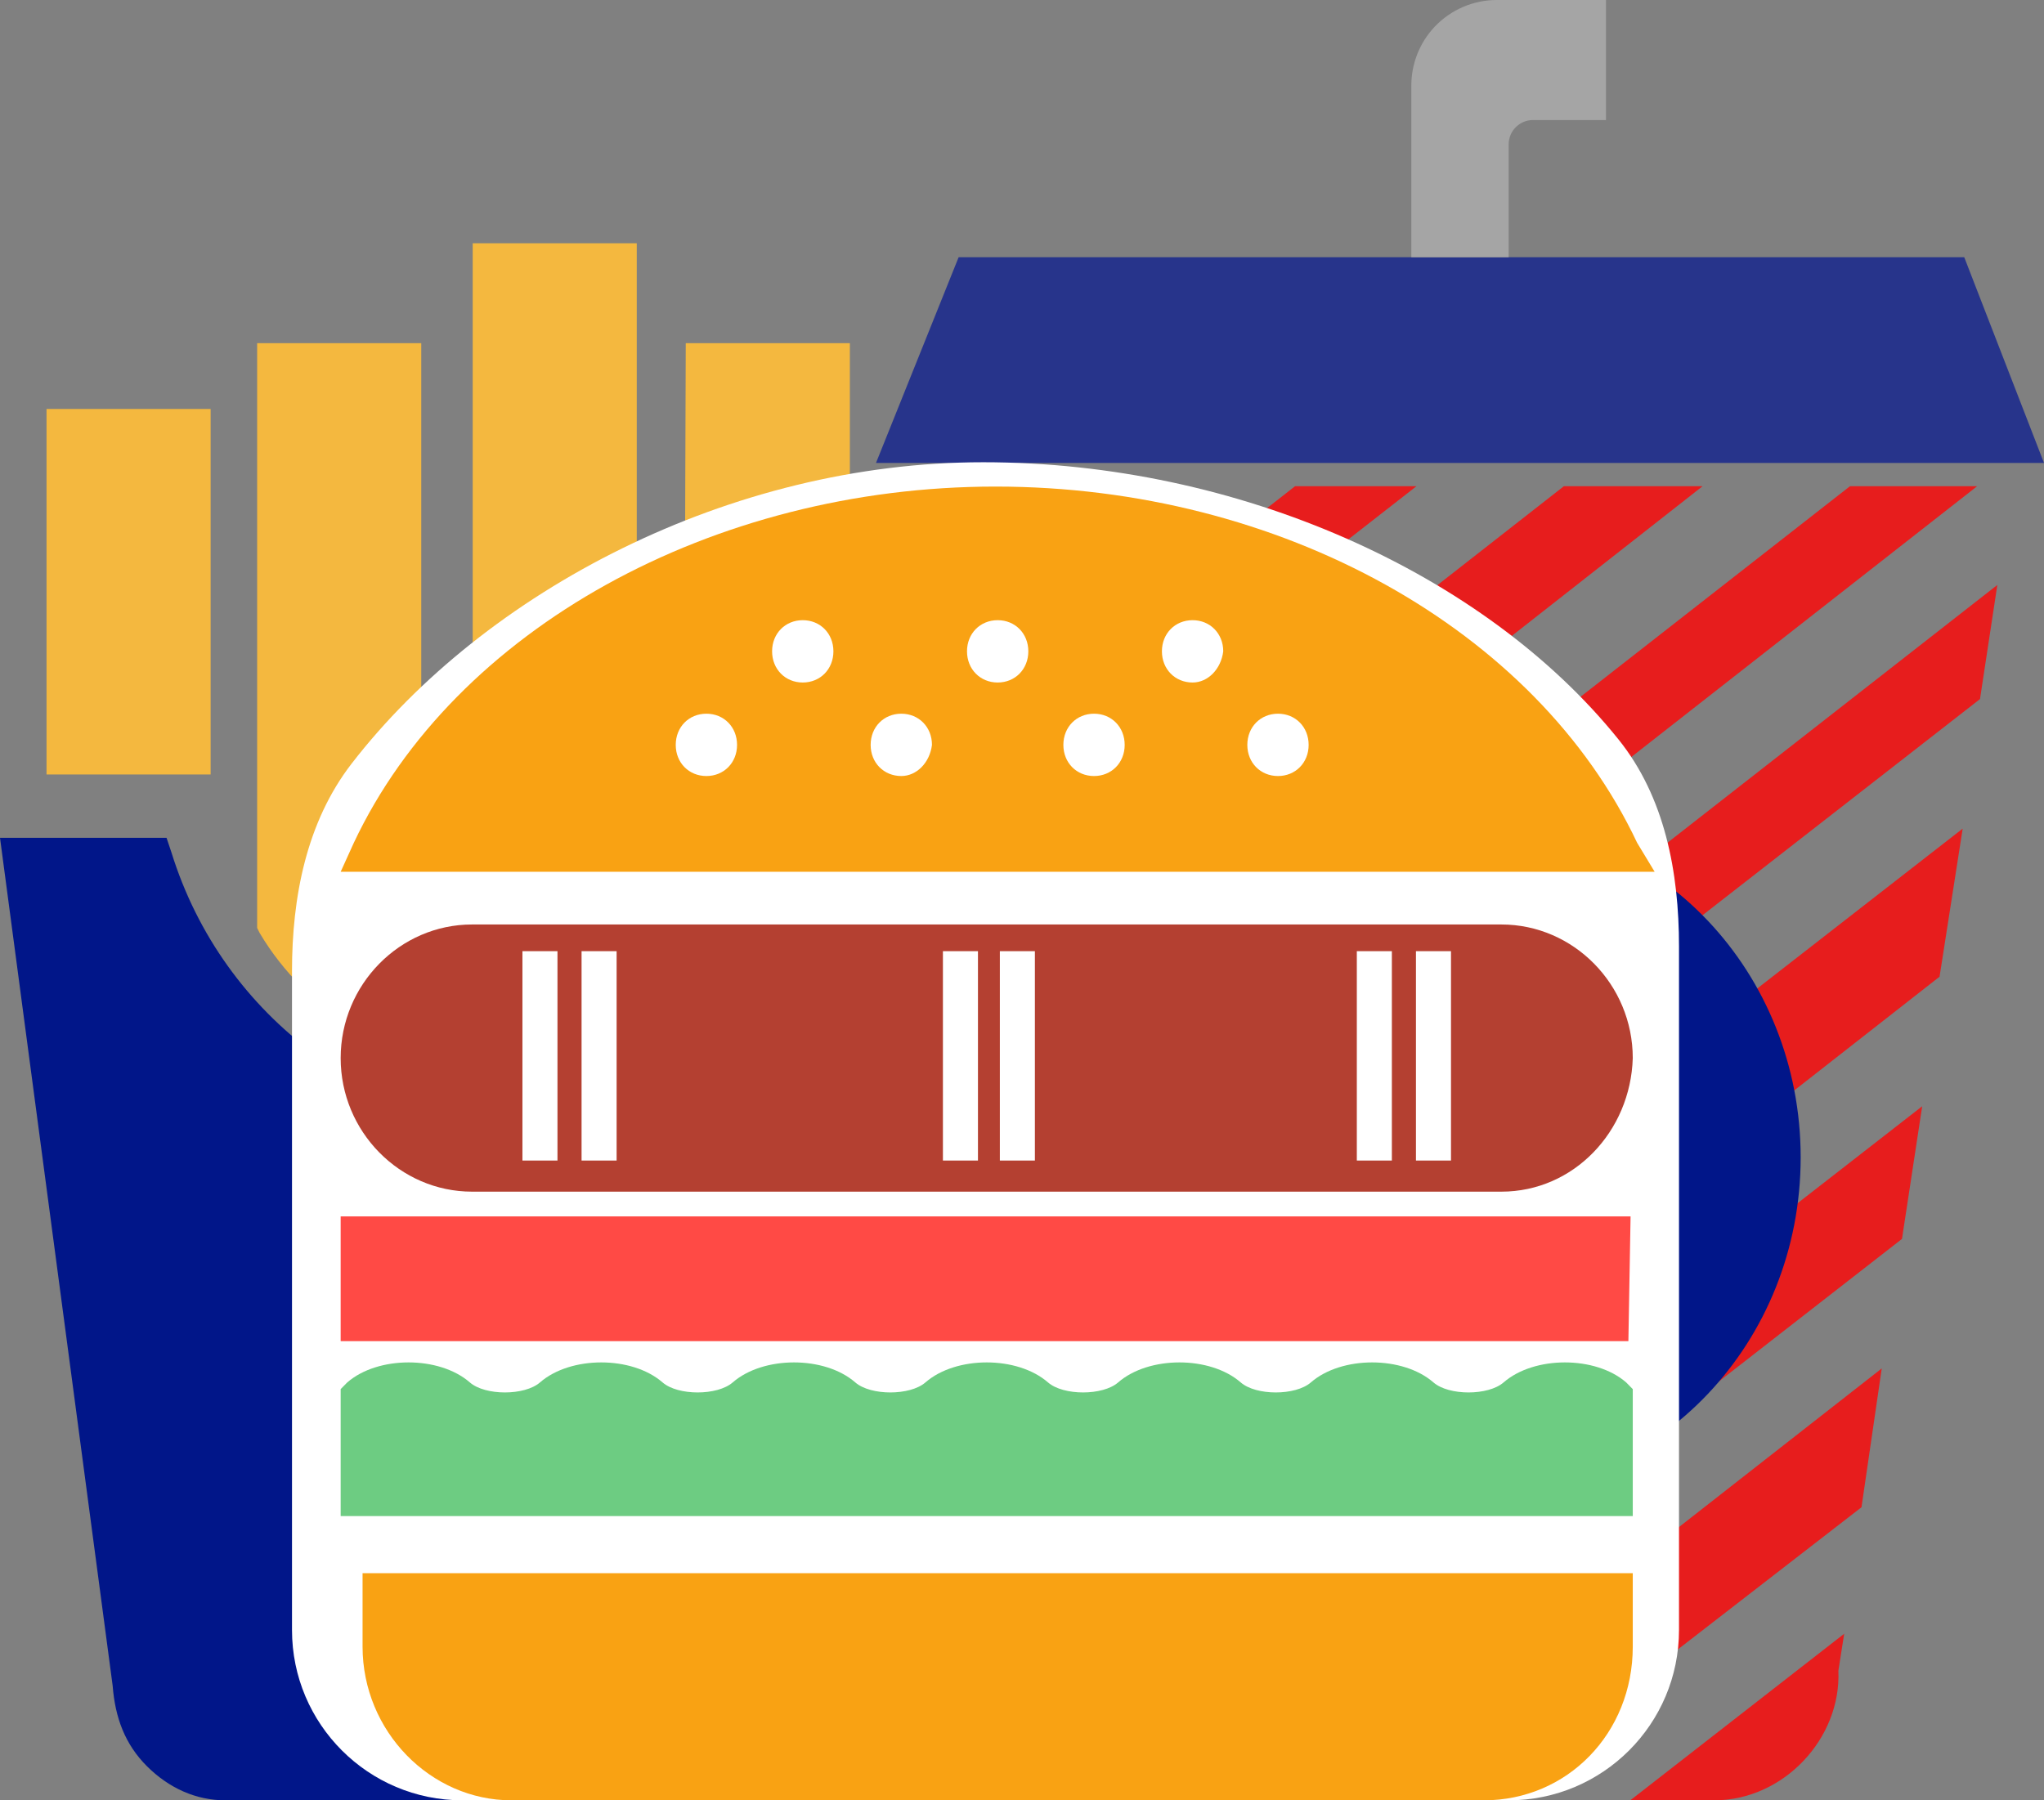 <svg
                xmlns="http://www.w3.org/2000/svg"
                width="42"
                height="37"
                viewBox="0 0 42 37"
                fill="none"
              >
                <rect x="0" y="0" width="42" height="37" fill="#808080" stroke="none"/>
                <path
                  d="M38.013 9.993L21.385 22.989L21.682 24.828L40.626 9.993H38.013Z"
                  fill="#E71D1D"
                />
                <path
                  d="M41.041 12.022L21.979 26.92L22.216 28.758L40.685 14.367L41.041 12.022Z"
                  fill="#E71D1D"
                />
                <path
                  d="M19.485 9.993L19.9 12.909L23.582 9.993H19.485Z"
                  fill="#E71D1D"
                />
                <path
                  d="M39.497 22.736L23.285 35.352C23.523 35.986 23.998 36.493 24.592 36.746L39.082 25.462L39.497 22.736Z"
                  fill="#E71D1D"
                />
                <path
                  d="M32.134 9.993L20.791 18.868L21.088 20.897L34.984 9.993H32.134Z"
                  fill="#E71D1D"
                />
                <path
                  d="M26.611 9.993L20.197 15.001L20.494 16.713L29.105 9.993H26.611Z"
                  fill="#E71D1D"
                />
                <path
                  d="M40.329 17.03L22.573 30.85L22.929 33.323L39.854 20.073L40.329 17.03Z"
                  fill="#E71D1D"
                />
                <path
                  d="M38.666 28.124L27.323 37H30.471L38.25 30.977L38.666 28.124Z"
                  fill="#E71D1D"
                />
                <path
                  d="M33.499 37H35.222C36.647 37 37.835 35.732 37.775 34.337L37.894 33.577L33.499 37Z"
                  fill="#E71D1D"
                />
                <path
                  d="M40.361 5.286L42 9.514H18L19.698 5.286H40.361Z"
                  fill="#27348B"
                />
                <path
                  d="M31 2.967C31 2.691 31.224 2.467 31.5 2.467H33V0H30.756C30.273 0 29.812 0.199 29.48 0.549C29.172 0.875 29 1.307 29 1.756V5.286H31V2.967Z"
                  fill="#A5A5A5"
                />
                <path
                  d="M37 23.786C37 27.581 34.09 30.657 30.5 30.657C26.91 30.657 24 27.581 24 23.786C24 19.991 26.91 16.914 30.5 16.914C34.09 16.914 37 19.991 37 23.786Z"
                  fill="#011689"
                />
                <path
                  d="M0.956 8.405H4.328V15.917H0.956V8.405Z"
                  fill="#F4B83F"
                />
                <path
                  d="M14.091 7.053H17.463V18.872L17.362 18.972C17.362 18.972 17.06 19.473 16.557 19.973C15.903 20.674 15.248 21.125 14.645 21.326L14.041 21.526L14.091 7.053Z"
                  fill="#F4B83F"
                />
                <path
                  d="M10.065 22.027L9.713 21.926V5H13.084V21.826L12.783 21.926C12.783 21.926 12.128 22.177 11.273 22.177C10.87 22.177 10.417 22.127 10.065 22.027Z"
                  fill="#F4B83F"
                />
                <path
                  d="M8.052 21.576C8.002 21.526 6.341 20.875 5.334 19.172L5.284 19.072V7.053H8.656V21.826L8.052 21.576Z"
                  fill="#F4B83F"
                />
                <path
                  fillRule="evenodd"
                  clipRule="evenodd"
                  d="M2.812 34.594L2.813 34.608C2.857 35.171 3.024 35.598 3.372 35.944C3.743 36.314 4.174 36.5 4.63 36.5H17.513C17.98 36.5 18.459 36.305 18.821 35.944C19.183 35.584 19.378 35.109 19.378 34.646V34.608L21.963 17.719H19.484C18.347 21.305 15.047 23.729 11.273 23.729C7.498 23.729 4.198 21.305 3.061 17.719H0.571L2.812 34.594ZM2.315 34.646C2.365 35.297 2.567 35.848 3.019 36.299C3.472 36.75 4.026 37 4.63 37H17.513C18.117 37 18.721 36.75 19.174 36.299C19.627 35.848 19.878 35.247 19.878 34.646L22.546 17.219H19.123L19.023 17.52C17.966 20.925 14.846 23.229 11.273 23.229C7.7 23.229 4.58 20.925 3.523 17.52L3.422 17.219H0L2.315 34.646Z"
                  fill="#011689"
                />
                <path
                  d="M34.5 19.45C34.5 17.929 34.21 16.382 33.257 15.197C30.505 11.776 25.439 9.5 20.203 9.5C14.996 9.5 9.962 12.152 7.225 15.694C6.296 16.897 6 18.439 6 19.959V33.5C6 35.433 7.567 37 9.5 37H31C32.933 37 34.5 35.433 34.5 33.5L34.5 19.45Z"
                  fill="white"
                />
                <path
                  d="M7 31.158V28.549L7.135 28.412C7.765 27.863 9.025 27.863 9.655 28.412C9.97 28.686 10.78 28.686 11.095 28.412C11.725 27.863 12.985 27.863 13.615 28.412C13.93 28.686 14.74 28.686 15.055 28.412C15.685 27.863 16.945 27.863 17.575 28.412C17.89 28.686 18.7 28.686 19.015 28.412C19.645 27.863 20.905 27.863 21.535 28.412C21.85 28.686 22.66 28.686 22.975 28.412C23.605 27.863 24.865 27.863 25.495 28.412C25.81 28.686 26.62 28.686 26.935 28.412C27.565 27.863 28.825 27.863 29.455 28.412C29.77 28.686 30.58 28.686 30.895 28.412C31.525 27.863 32.785 27.863 33.415 28.412L33.55 28.549V31.158H7Z"
                  fill="#6DCC82"
                />
                <path
                  d="M33.46 27.563H7V25H33.505L33.46 27.563Z"
                  fill="#FF4A45"
                />
                <path
                  d="M30.49 37H10.51C8.845 37 7.45 35.581 7.45 33.842V32.332H33.55V33.842C33.55 35.627 32.2 37 30.49 37Z"
                  fill="#F9A213"
                />
                <path
                  d="M30.85 19H9.7C8.215 19 7 20.236 7 21.746C7 23.256 8.215 24.491 9.7 24.491H30.85C32.335 24.491 33.505 23.256 33.55 21.746C33.55 20.236 32.335 19 30.85 19ZM11.455 23.851H10.735V19.549H11.455V23.851ZM12.67 23.851H11.95V19.549H12.67V23.851ZM20.095 23.851H19.375V19.549H20.095V23.851ZM21.265 23.851H20.545V19.549H21.265V23.851ZM28.6 23.851H27.88V19.549H28.6V23.851ZM29.815 23.851H29.095V19.549H29.815V23.851Z"
                  fill="#B44031"
                />
                <path
                  d="M33.64 17.322C31.57 12.929 26.305 10 20.455 10C14.65 10 9.34 12.929 7.27 17.322L7 17.917H34L33.64 17.322ZM14.515 15.949C14.155 15.949 13.885 15.675 13.885 15.309C13.885 14.942 14.155 14.668 14.515 14.668C14.875 14.668 15.145 14.942 15.145 15.309C15.145 15.675 14.875 15.949 14.515 15.949ZM16.495 14.027C16.135 14.027 15.865 13.752 15.865 13.386C15.865 13.02 16.135 12.746 16.495 12.746C16.855 12.746 17.125 13.02 17.125 13.386C17.125 13.752 16.855 14.027 16.495 14.027ZM18.52 15.949C18.16 15.949 17.89 15.675 17.89 15.309C17.89 14.942 18.16 14.668 18.52 14.668C18.88 14.668 19.15 14.942 19.15 15.309C19.105 15.675 18.835 15.949 18.52 15.949ZM20.5 14.027C20.14 14.027 19.87 13.752 19.87 13.386C19.87 13.02 20.14 12.746 20.5 12.746C20.86 12.746 21.13 13.02 21.13 13.386C21.13 13.752 20.86 14.027 20.5 14.027ZM22.48 15.949C22.12 15.949 21.85 15.675 21.85 15.309C21.85 14.942 22.12 14.668 22.48 14.668C22.84 14.668 23.11 14.942 23.11 15.309C23.11 15.675 22.84 15.949 22.48 15.949ZM24.505 14.027C24.145 14.027 23.875 13.752 23.875 13.386C23.875 13.02 24.145 12.746 24.505 12.746C24.865 12.746 25.135 13.02 25.135 13.386C25.09 13.752 24.82 14.027 24.505 14.027ZM26.26 15.949C25.9 15.949 25.63 15.675 25.63 15.309C25.63 14.942 25.9 14.668 26.26 14.668C26.62 14.668 26.89 14.942 26.89 15.309C26.89 15.675 26.62 15.949 26.26 15.949Z"
                  fill="#F9A213"
                />
              </svg>